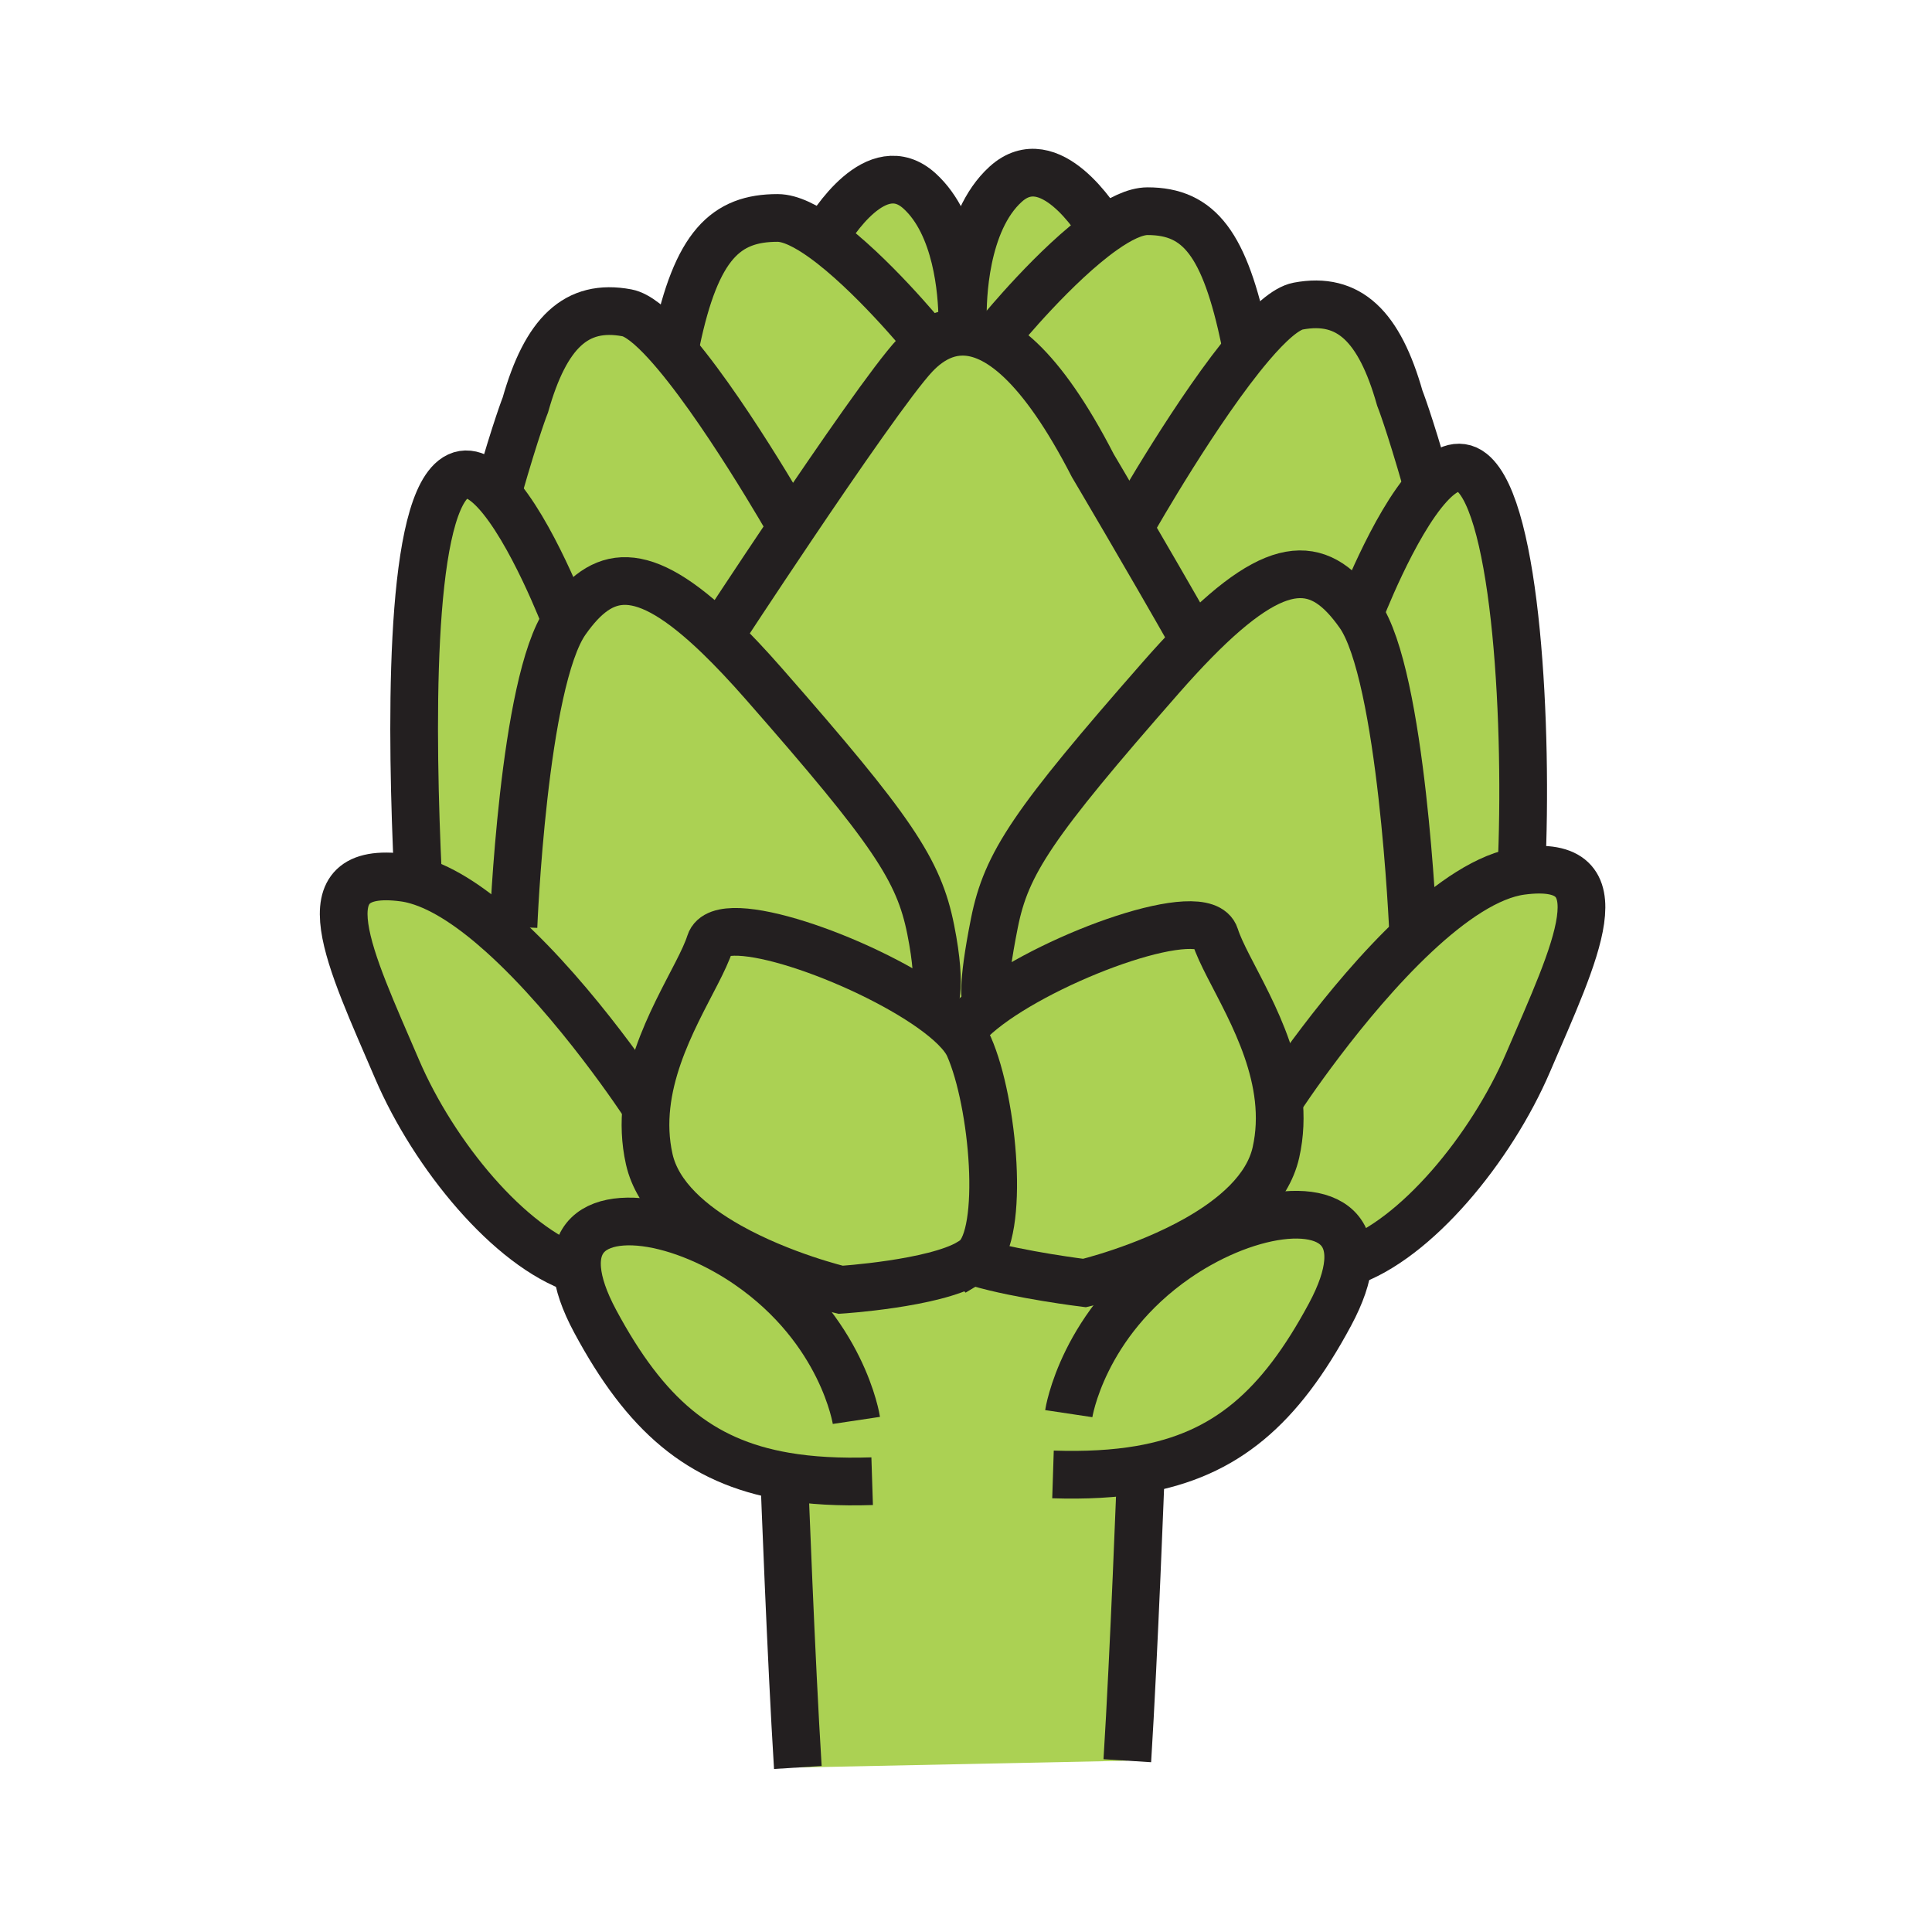 <svg enable-background="new 0 0 850.394 850.394" height="850.394" viewBox="0 0 850.394 850.394" width="850.394" xmlns="http://www.w3.org/2000/svg"><path d="m647.85 207.93c19.82 15.86 24.771 112.99 21.801 175.43-14.631 1.96-31.08 13.4-46.58 27.91l-1.071-1.27s-4.87-112.87-23.7-139.63c0 0 14.96-39.4 30.73-56.64 6.46-7.07 13.06-10.41 18.82-5.8z" fill="#abd153"/><path d="m485.66 101.42c7.17-5.07 14.01-8.46 19.46-8.46 22.8 0 33.96 14.42 42.88 57.04l2.51 1.94c-23.149 27.2-51.34 76.8-51.34 76.8l-3.479 1.16c-8.69-14.88-14.66-24.95-14.66-24.95-23.061-44.83-42.391-59.04-57.47-58.93l-.02-1.53s.08-1.65.04-4.45h.23c-.12-7.58.39-42.26 18.87-58.98 19.319-17.48 40.099 15.53 42.979 20.36z" fill="#abd153"/><path d="m593.32 555.82c2.399-27.15-33.19-26.29-65.62-8.03l-1.25-2.21c16.399-9.22 31.479-21.91 35.17-38.32 1.81-8.06 2.03-16 1.17-23.7l.81-.09s27.74-42.51 59.471-72.2c15.5-14.51 31.949-25.95 46.58-27.91 44.609-5.95 23.79 35.69 2.979 84.25-16.24 37.899-49.56 78.3-79.29 88.21z" fill="#abd153"/><path d="m499.17 228.74s28.19-49.6 51.34-76.8c8.04-9.45 15.471-16.19 20.9-17.21 22.41-4.22 35.75 8.9 44.72 40.49 0 0 3.97 9.91 11.9 37.66l1 .85c-15.771 17.24-30.73 56.64-30.73 56.64-16.79-23.84-34.75-26.68-72.47 11.76-10.64-18.73-21.68-37.76-30.14-52.23z" fill="#abd153"/><path d="m623.07 411.27c-31.73 29.69-59.471 72.2-59.471 72.2l-.81.09c-3.36-30.13-23.19-56.449-27.93-71.45-4.82-15.25-69.37 7.82-99.58 30.31l-1.279-2.42s-2.22-4.1 3.72-33.84c5.25-26.24 16.851-43.61 73.351-108.04 5.239-5.97 10.149-11.29 14.76-15.99 37.72-38.44 55.68-35.6 72.47-11.76 18.829 26.76 23.699 139.63 23.699 139.63z" fill="#abd153"/><path d="m410.08 443.91c3.9 2.77 7.3 5.54 10.05 8.25 2.99 2.95 5.2 5.82 6.38 8.51 10.91 24.78 15.86 82.271 2.971 93.17-.801.68-1.74 1.33-2.79 1.95-15.73 9.31-56.67 11.92-56.67 11.92s-25.86-6.12-49.08-19.17c-16.4-9.22-31.48-21.89-35.17-38.31-1.81-8.061-2.03-16.011-1.17-23.7 3.36-30.13 23.19-56.45 27.93-71.45 4.699-14.91 66.569 6.83 97.549 28.83z" fill="#abd153"/><path d="m437.72 406.16c-5.94 29.74-3.72 33.84-3.72 33.84l1.28 2.42c-3.83 2.85-7.11 5.7-9.65 8.45l-5.5 1.29c-2.75-2.71-6.15-5.48-10.05-8.25.68-.8 5.09-7.23-.42-34.77-5.24-26.25-16.85-43.62-73.34-108.04-7.17-8.18-13.73-15.13-19.75-20.95 1.22-1.86 15.32-23.39 32.01-48.18 20.48-30.41 44.87-65.72 54.14-75.58 1.77-1.87 3.67-3.59 5.7-5.06 4.43-3.21 9.48-5.27 15.14-5.31 15.08-.11 34.41 14.1 57.47 58.93 0 0 5.97 10.07 14.66 24.95 8.46 14.47 19.5 33.5 30.14 52.23-4.61 4.7-9.521 10.02-14.76 15.99-56.5 64.43-68.1 81.8-73.35 108.04z" fill="#abd153"/><path d="m435.28 442.42c30.21-22.49 94.76-45.56 99.58-30.31 4.739 15 24.569 41.32 27.93 71.45.86 7.7.64 15.641-1.17 23.7-3.69 16.41-18.771 29.101-35.17 38.32-23.22 13.04-49.08 19.16-49.08 19.16s-28.351-3.48-46.89-8.92l-3.79-.03c1.05-.62 1.989-1.271 2.79-1.95 12.89-10.899 7.939-68.39-2.971-93.17-1.18-2.689-3.39-5.56-6.38-8.51l5.5-1.29c2.541-2.75 5.821-5.6 9.651-8.45z" fill="#abd153"/><path d="m316.57 280.15c6.02 5.82 12.58 12.77 19.75 20.95 56.49 64.42 68.1 81.79 73.34 108.04 5.51 27.54 1.1 33.97.42 34.77-30.98-22-92.85-43.74-97.55-28.83-4.74 15-24.57 41.32-27.93 71.45l-.81-.09s-29.71-45.521-62.82-75.26l5.03-3.18s4.27-107.9 23.1-134.66c16.02-22.77 33.12-26.38 67.47 6.81z" fill="#abd153"/><path d="m184 386c-2.98-62.45-4.29-159.24 15.54-175.1 5.62-4.5 12.04-1.42 18.34 5.29 15.95 16.95 31.22 57.15 31.22 57.15-18.83 26.76-23.1 134.66-23.1 134.66l-5.03 3.18c-12.46-11.2-25.41-20.16-37.43-23.6z" fill="#abd153"/><path d="m177.73 386.34c1.91.25 3.85.67 5.81 1.24 12.02 3.44 24.97 12.4 37.43 23.6 33.11 29.74 62.82 75.26 62.82 75.26l.81.09c-.86 7.689-.64 15.64 1.17 23.7 3.69 16.42 18.77 29.09 35.17 38.31l-1.27 2.22c-32.43-18.25-68.02-19.1-65.6 8.04h-.02c-29.73-9.92-63.05-50.319-79.29-88.22-20.82-48.56-41.63-90.19 2.97-84.24z" fill="#abd153"/><path d="m423.58 140.04c.04 2.8-.04 4.45-.04 4.45l.02 1.53c-5.66.04-10.71 2.1-15.14 5.31l-1.73-2.87s-23.28-28.45-44.12-43.47c3.56-6.18 23.29-38.01 42.14-20.96 16.66 15.08 18.71 44.78 18.87 56.01z" fill="#abd153"/><path d="m527.7 547.79c32.43-18.26 68.02-19.12 65.62 8.03-.54 6.14-3.021 13.699-7.91 22.81-22.05 41.05-45.84 61.69-83.47 68.18l.21 1.19s-2.98 79.74-5.95 127l-145.02 2.98c-2.97-47.271-5.94-127.011-5.94-127.011l.2-1.189c-37.62-6.49-61.41-27.141-83.46-68.19-4.89-9.109-7.37-16.66-7.91-22.79-2.42-27.14 33.17-26.29 65.6-8.04l1.27-2.22c23.22 13.05 49.08 19.17 49.08 19.17s40.94-2.61 56.67-11.92l3.79.03c18.539 5.439 46.89 8.92 46.89 8.92s25.86-6.12 49.08-19.16z" fill="#abd153"/><path d="m362.57 104.99c20.84 15.02 44.12 43.47 44.12 43.47l1.73 2.87c-2.03 1.47-3.93 3.19-5.7 5.06-9.27 9.86-33.66 45.17-54.14 75.58l-.37-.25s-31.23-54.96-54.95-80.9l4.4-.38c8.92-42.62 21.81-54.51 44.6-54.51 5.66 0 12.83 3.66 20.31 9.06z" fill="#abd153"/><path d="m348.21 231.72.37.25c-16.69 24.79-30.79 46.32-32.01 48.18-34.35-33.19-51.45-29.58-67.47-6.81 0 0-15.27-40.2-31.22-57.15l1.48-.33c7.93-27.76 11.9-37.67 11.9-37.67 8.97-31.59 22.31-44.71 44.71-40.49 4.61.87 10.66 5.85 17.29 13.12 23.72 25.94 54.95 80.9 54.95 80.9z" fill="#abd153"/><g fill="none"><path d="m316.49 280.28s.03-.04.08-.13c1.22-1.86 15.32-23.39 32.01-48.18 20.48-30.41 44.87-65.72 54.14-75.58 1.77-1.87 3.67-3.59 5.7-5.06 4.43-3.21 9.48-5.27 15.14-5.31 15.08-.11 34.41 14.1 57.47 58.93 0 0 5.97 10.07 14.66 24.95 8.46 14.47 19.5 33.5 30.14 52.23.31.53.61 1.06.91 1.59" stroke="#231f20" stroke-width="21"/><path d="m226 408s4.27-107.9 23.1-134.66c16.02-22.77 33.12-26.38 67.47 6.81 6.02 5.82 12.58 12.77 19.75 20.95 56.49 64.42 68.1 81.79 73.34 108.04 5.51 27.54 1.1 33.97.42 34.77-.05.06-.08.09-.08.09" stroke="#231f20" stroke-width="21"/><path d="m406.69 148.46s-23.28-28.45-44.12-43.47c-7.48-5.4-14.65-9.06-20.31-9.06-22.79 0-35.68 11.89-44.6 54.51" stroke="#231f20" stroke-width="21"/><path d="m348.21 231.72s-31.23-54.96-54.95-80.9c-6.63-7.27-12.68-12.25-17.29-13.12-22.4-4.22-35.74 8.9-44.71 40.49 0 0-3.97 9.91-11.9 37.67" stroke="#231f20" stroke-width="21"/><path d="m249.1 273.34s-15.27-40.2-31.22-57.15c-6.3-6.71-12.72-9.79-18.34-5.29-19.83 15.86-18.52 112.65-15.54 175.1" stroke="#231f20" stroke-width="21"/><path d="m283.79 486.44s-29.71-45.521-62.82-75.26c-12.46-11.2-25.41-20.16-37.43-23.6-1.96-.57-3.9-.99-5.81-1.24-44.6-5.95-23.79 35.68-2.97 84.24 16.24 37.9 49.56 78.3 79.29 88.22" stroke="#231f20" stroke-width="21"/><path d="m376.95 625.21s-5.94-39.65-47.57-68.39c-3.17-2.19-6.42-4.221-9.71-6.061-32.43-18.25-68.02-19.1-65.6 8.04.54 6.13 3.02 13.681 7.91 22.79 22.05 41.05 45.84 61.7 83.46 68.19 11.42 1.979 24.13 2.649 38.45 2.189" stroke="#231f20" stroke-width="21"/><path d="m426.69 555.79c-15.73 9.31-56.67 11.92-56.67 11.92s-25.86-6.12-49.08-19.17c-16.4-9.22-31.48-21.89-35.17-38.31-1.81-8.061-2.03-16.011-1.17-23.7 3.36-30.13 23.19-56.45 27.93-71.45 4.7-14.91 66.57 6.83 97.55 28.83 3.9 2.77 7.3 5.54 10.05 8.25 2.99 2.95 5.2 5.82 6.38 8.51 10.91 24.78 15.86 82.271 2.971 93.17-.801.68-1.741 1.33-2.791 1.95z" stroke="#231f20" stroke-width="21"/><path d="m345.24 650.97s2.97 79.74 5.94 127.011" stroke="#231f20" stroke-width="21"/><path d="m362 106s.2-.36.57-1.01c3.56-6.18 23.29-38.01 42.14-20.96 16.66 15.08 18.71 44.78 18.87 56.01.04 2.8-.04 4.45-.04 4.45" stroke="#231f20" stroke-width="21"/><path d="m622 410s-4.87-112.87-23.7-139.63c-16.79-23.84-34.75-26.68-72.47 11.76-4.61 4.7-9.521 10.02-14.76 15.99-56.5 64.43-68.101 81.8-73.351 108.04-5.939 29.74-3.719 33.84-3.719 33.84" stroke="#231f20" stroke-width="21"/><path d="m440.7 145.48s23.91-29.22 44.96-44.06c7.17-5.07 14.01-8.46 19.46-8.46 22.8 0 33.96 14.42 42.88 57.04" stroke="#231f20" stroke-width="21"/><path d="m499.17 228.74s28.19-49.6 51.34-76.8c8.04-9.45 15.471-16.19 20.9-17.21 22.41-4.22 35.75 8.9 44.72 40.49 0 0 3.97 9.91 11.9 37.66" stroke="#231f20" stroke-width="21"/><path d="m598.3 270.37s14.96-39.4 30.73-56.64c6.46-7.07 13.06-10.41 18.819-5.8 19.82 15.86 24.771 112.99 21.801 175.43" stroke="#231f20" stroke-width="21"/><path d="m563.6 483.47s27.74-42.51 59.471-72.2c15.5-14.51 31.949-25.95 46.58-27.91 44.609-5.95 23.79 35.69 2.979 84.25-16.24 37.899-49.56 78.3-79.29 88.21" stroke="#231f20" stroke-width="21"/><path d="m470.43 622.23s5.95-39.65 47.58-68.391c3.17-2.189 6.41-4.21 9.69-6.05 32.43-18.26 68.02-19.12 65.62 8.03-.54 6.14-3.021 13.699-7.91 22.81-22.05 41.05-45.84 61.69-83.47 68.18-11.431 1.971-24.131 2.641-38.45 2.181" stroke="#231f20" stroke-width="21"/><path d="m430.48 555.82c18.539 5.439 46.89 8.92 46.89 8.92s25.86-6.12 49.08-19.16c16.399-9.22 31.479-21.91 35.17-38.32 1.81-8.06 2.03-16 1.17-23.7-3.36-30.13-23.19-56.449-27.93-71.45-4.82-15.25-69.37 7.82-99.58 30.31-3.83 2.85-7.11 5.7-9.65 8.45" stroke="#231f20" stroke-width="21"/><path d="m502.15 648s-2.98 79.74-5.95 127" stroke="#231f20" stroke-width="21"/><path d="m486 102s-.12-.21-.34-.58c-2.88-4.83-23.66-37.84-42.98-20.36-18.479 16.72-18.99 51.4-18.87 58.98.02.96.04 1.48.04 1.48" stroke="#231f20" stroke-width="21"/><path d="m0 0h850.394v850.394h-850.394z"/></g></svg>